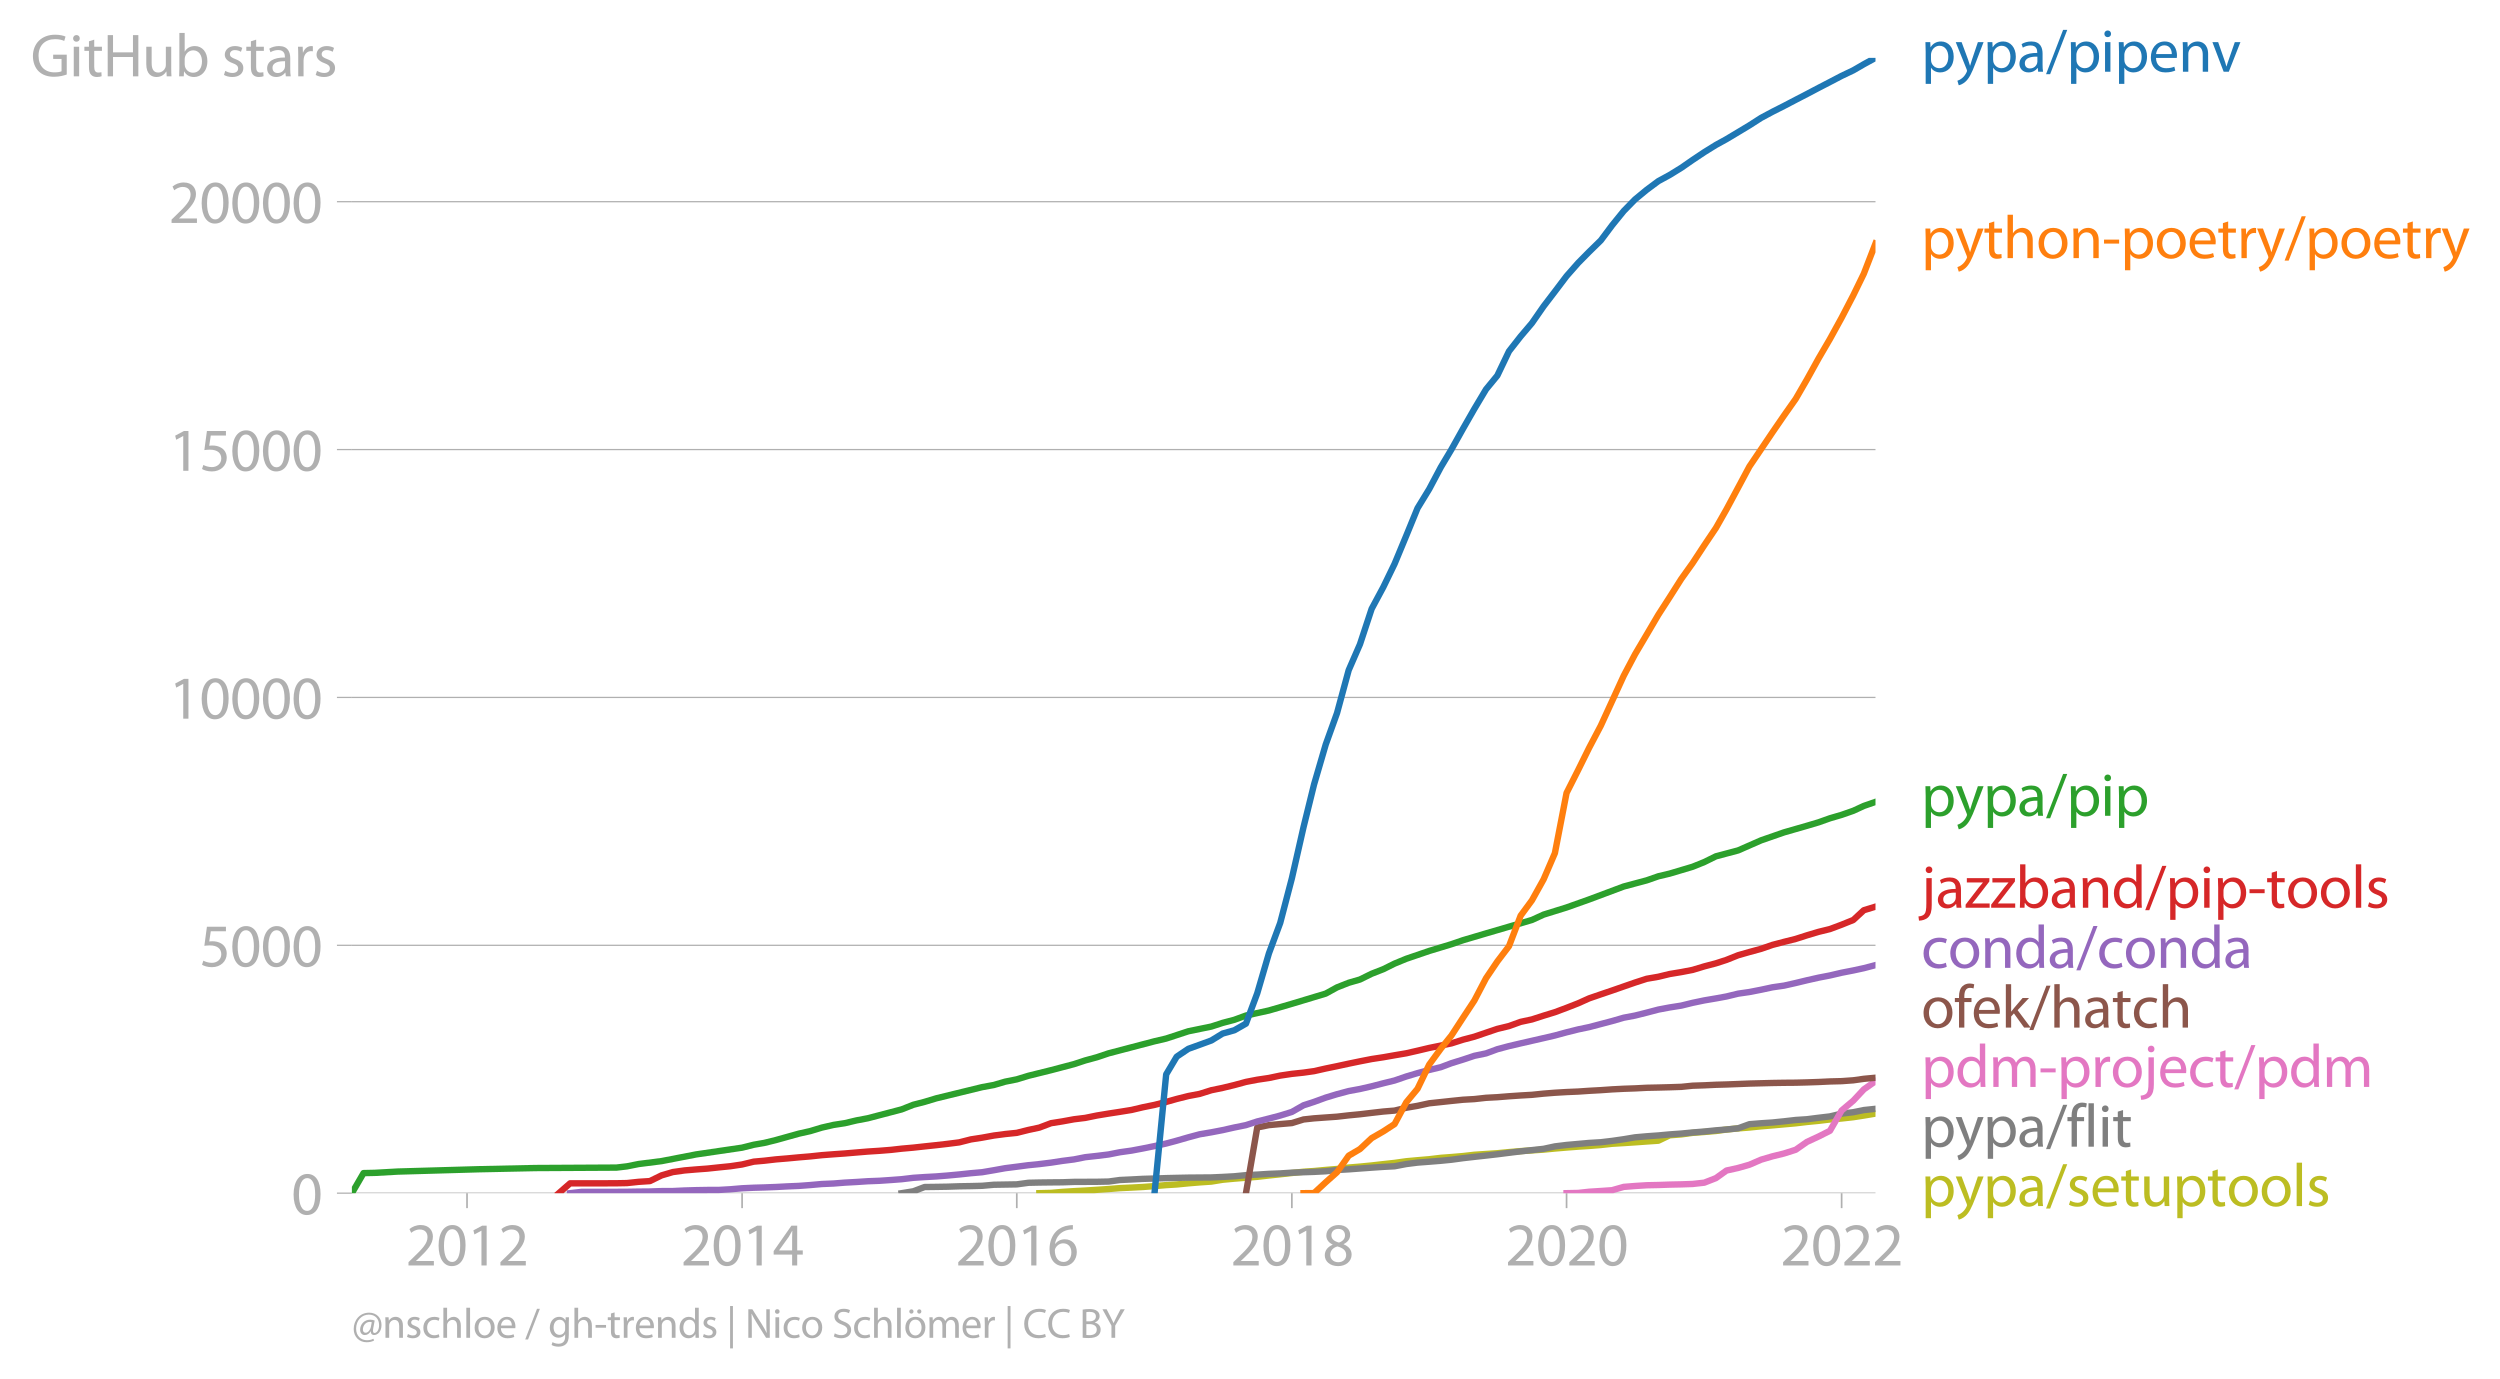 <svg xmlns:xlink="http://www.w3.org/1999/xlink" width="781.297" height="430.927" viewBox="0 0 585.973 323.195" xmlns="http://www.w3.org/2000/svg"><defs><style>*{stroke-linejoin:round;stroke-linecap:butt}</style></defs><g id="figure_1"><path d="M0 323.195h585.973V0H0v323.195z" style="fill:none" id="patch_1"/><g id="axes_1"><path d="M82.476 279.668h357.12V13.556H82.476v266.112z" style="fill:none" id="patch_2"/><g id="matplotlib.axis_1"><g id="xtick_1"><g id="line2d_1"><defs><path id="m295177130f" d="M0 0v3.5" style="stroke:#b0b0b0;stroke-width:.4"/></defs><use xlink:href="#m295177130f" x="109.465" y="279.668" style="fill:#b0b0b0;stroke:#b0b0b0;stroke-width:.4"/></g><g style="fill:#b0b0b0" transform="matrix(.14 0 0 -.14 95.102 296.608)" id="text_1"><defs><path id="MyriadPro-Regular-32" d="M2944 0v467H1075v13l333 307c877 845 1434 1466 1434 2234 0 595-378 1209-1274 1209-480 0-890-179-1178-422l180-397c192 160 505 352 883 352 621 0 825-390 825-813-6-627-486-1164-1548-2176L288 346V0h2656z" transform="scale(.016)"/><path id="MyriadPro-Regular-30" d="M1677 4230c-845 0-1447-768-1447-2163C243 691 794-70 1606-70c922 0 1447 780 1447 2195 0 1325-499 2105-1376 2105zm-32-435c582 0 845-672 845-1696 0-1062-276-1734-852-1734-512 0-844 614-844 1696 0 1133 358 1734 851 1734z" transform="scale(.016)"/><path id="MyriadPro-Regular-31" d="M1510 0h544v4160h-480l-908-486 108-429 724 390h12V0z" transform="scale(.016)"/></defs><use xlink:href="#MyriadPro-Regular-32"/><use xlink:href="#MyriadPro-Regular-30" x="51.3"/><use xlink:href="#MyriadPro-Regular-31" x="102.6"/><use xlink:href="#MyriadPro-Regular-32" x="153.9"/></g></g><g id="xtick_2"><use xlink:href="#m295177130f" x="173.939" y="279.668" style="fill:#b0b0b0;stroke:#b0b0b0;stroke-width:.4" id="line2d_2"/><g style="fill:#b0b0b0" transform="matrix(.14 0 0 -.14 159.576 296.608)" id="text_2"><defs><path id="MyriadPro-Regular-34" d="M2560 0v1133h582v441h-582v2586h-608L96 1504v-371h1933V0h531zM666 1574v13l1017 1415c115 192 218 371 346 614h19c-13-218-19-435-19-653V1574H666z" transform="scale(.016)"/></defs><use xlink:href="#MyriadPro-Regular-32"/><use xlink:href="#MyriadPro-Regular-30" x="51.3"/><use xlink:href="#MyriadPro-Regular-31" x="102.6"/><use xlink:href="#MyriadPro-Regular-34" x="153.9"/></g></g><g id="xtick_3"><use xlink:href="#m295177130f" x="238.325" y="279.668" style="fill:#b0b0b0;stroke:#b0b0b0;stroke-width:.4" id="line2d_3"/><g style="fill:#b0b0b0" transform="matrix(.14 0 0 -.14 223.962 296.608)" id="text_3"><defs><path id="MyriadPro-Regular-36" d="M2662 4224c-102 0-243-6-409-32-525-64-986-275-1331-614-410-410-704-1056-704-1876C218 621 800-70 1690-70c864 0 1382 704 1382 1465 0 813-518 1344-1254 1344-461 0-807-217-1005-480h-19c96 685 563 1331 1446 1479 160 25 307 32 422 25v461zM1690 365c-589 0-903 505-916 1190 0 103 26 186 64 250 154 301 468 512 807 512 518 0 857-359 857-954s-326-998-806-998h-6z" transform="scale(.016)"/></defs><use xlink:href="#MyriadPro-Regular-32"/><use xlink:href="#MyriadPro-Regular-30" x="51.3"/><use xlink:href="#MyriadPro-Regular-31" x="102.6"/><use xlink:href="#MyriadPro-Regular-36" x="153.9"/></g></g><g id="xtick_4"><use xlink:href="#m295177130f" x="302.799" y="279.668" style="fill:#b0b0b0;stroke:#b0b0b0;stroke-width:.4" id="line2d_4"/><g style="fill:#b0b0b0" transform="matrix(.14 0 0 -.14 288.436 296.608)" id="text_4"><defs><path id="MyriadPro-Regular-38" d="M1062 2170c-512-218-825-589-825-1114C237 448 762-70 1632-70c794 0 1414 486 1414 1209 0 506-320 871-838 1075v20c512 243 685 620 685 972 0 519-403 1024-1210 1024-729 0-1286-448-1286-1107 0-358 198-717 659-934l6-19zm583-1831c-531 0-851 371-832 794 0 397 262 717 749 857 563-160 915-403 915-908 0-423-327-743-832-743zm6 3488c506 0 704-345 704-678 0-378-275-634-633-755-480 128-794 352-794 768 0 358 256 665 723 665z" transform="scale(.016)"/></defs><use xlink:href="#MyriadPro-Regular-32"/><use xlink:href="#MyriadPro-Regular-30" x="51.3"/><use xlink:href="#MyriadPro-Regular-31" x="102.6"/><use xlink:href="#MyriadPro-Regular-38" x="153.9"/></g></g><g id="xtick_5"><use xlink:href="#m295177130f" x="367.184" y="279.668" style="fill:#b0b0b0;stroke:#b0b0b0;stroke-width:.4" id="line2d_5"/><g style="fill:#b0b0b0" transform="matrix(.14 0 0 -.14 352.821 296.608)" id="text_5"><use xlink:href="#MyriadPro-Regular-32"/><use xlink:href="#MyriadPro-Regular-30" x="51.3"/><use xlink:href="#MyriadPro-Regular-32" x="102.6"/><use xlink:href="#MyriadPro-Regular-30" x="153.9"/></g></g><g id="xtick_6"><use xlink:href="#m295177130f" x="431.658" y="279.668" style="fill:#b0b0b0;stroke:#b0b0b0;stroke-width:.4" id="line2d_6"/><g style="fill:#b0b0b0" transform="matrix(.14 0 0 -.14 417.295 296.608)" id="text_6"><use xlink:href="#MyriadPro-Regular-32"/><use xlink:href="#MyriadPro-Regular-30" x="51.3"/><use xlink:href="#MyriadPro-Regular-32" x="102.6"/><use xlink:href="#MyriadPro-Regular-32" x="153.9"/></g></g></g><g id="matplotlib.axis_2"><g id="ytick_1"><path d="M82.476 279.668h357.12" clip-path="url(#p215c616dab)" style="fill:none;stroke:#b0b0b0;stroke-width:.3;stroke-linecap:square" id="line2d_7"/><g id="line2d_8"><defs><path id="mf7564a2da2" d="M0 0h-3.5" style="stroke:#b0b0b0;stroke-width:.3"/></defs><use xlink:href="#mf7564a2da2" x="82.476" y="279.668" style="fill:#b0b0b0;stroke:#b0b0b0;stroke-width:.3"/></g><use xlink:href="#MyriadPro-Regular-30" style="fill:#b0b0b0" transform="matrix(.14 0 0 -.14 68.295 284.638)" id="text_7"/></g><g id="ytick_2"><path d="M82.476 221.57h357.12" clip-path="url(#p215c616dab)" style="fill:none;stroke:#b0b0b0;stroke-width:.3;stroke-linecap:square" id="line2d_9"/><use xlink:href="#mf7564a2da2" x="82.476" y="221.57" style="fill:#b0b0b0;stroke:#b0b0b0;stroke-width:.3" id="line2d_10"/><g style="fill:#b0b0b0" transform="matrix(.14 0 0 -.14 46.75 226.54)" id="text_8"><defs><path id="MyriadPro-Regular-35" d="M2771 4160H781L512 2163c154 19 339 45 576 45 832 0 1190-384 1197-922 0-556-455-902-986-902-377 0-717 128-889 230L269 186C467 58 851-70 1306-70c902 0 1548 608 1548 1420 0 525-268 884-595 1069-256 154-576 224-896 224-153 0-243-13-339-25l160 1068h1587v474z" transform="scale(.016)"/></defs><use xlink:href="#MyriadPro-Regular-35"/><use xlink:href="#MyriadPro-Regular-30" x="51.3"/><use xlink:href="#MyriadPro-Regular-30" x="102.6"/><use xlink:href="#MyriadPro-Regular-30" x="153.9"/></g></g><g id="ytick_3"><path d="M82.476 163.472h357.12" clip-path="url(#p215c616dab)" style="fill:none;stroke:#b0b0b0;stroke-width:.3;stroke-linecap:square" id="line2d_11"/><use xlink:href="#mf7564a2da2" x="82.476" y="163.472" style="fill:#b0b0b0;stroke:#b0b0b0;stroke-width:.3" id="line2d_12"/><g style="fill:#b0b0b0" transform="matrix(.14 0 0 -.14 39.568 168.442)" id="text_9"><use xlink:href="#MyriadPro-Regular-31"/><use xlink:href="#MyriadPro-Regular-30" x="51.3"/><use xlink:href="#MyriadPro-Regular-30" x="102.6"/><use xlink:href="#MyriadPro-Regular-30" x="153.9"/><use xlink:href="#MyriadPro-Regular-30" x="205.2"/></g></g><g id="ytick_4"><path d="M82.476 105.374h357.12" clip-path="url(#p215c616dab)" style="fill:none;stroke:#b0b0b0;stroke-width:.3;stroke-linecap:square" id="line2d_13"/><use xlink:href="#mf7564a2da2" x="82.476" y="105.374" style="fill:#b0b0b0;stroke:#b0b0b0;stroke-width:.3" id="line2d_14"/><g style="fill:#b0b0b0" transform="matrix(.14 0 0 -.14 39.568 110.344)" id="text_10"><use xlink:href="#MyriadPro-Regular-31"/><use xlink:href="#MyriadPro-Regular-35" x="51.3"/><use xlink:href="#MyriadPro-Regular-30" x="102.6"/><use xlink:href="#MyriadPro-Regular-30" x="153.9"/><use xlink:href="#MyriadPro-Regular-30" x="205.2"/></g></g><g id="ytick_5"><path d="M82.476 47.276h357.12" clip-path="url(#p215c616dab)" style="fill:none;stroke:#b0b0b0;stroke-width:.3;stroke-linecap:square" id="line2d_15"/><use xlink:href="#mf7564a2da2" x="82.476" y="47.276" style="fill:#b0b0b0;stroke:#b0b0b0;stroke-width:.3" id="line2d_16"/><g style="fill:#b0b0b0" transform="matrix(.14 0 0 -.14 39.568 52.246)" id="text_11"><use xlink:href="#MyriadPro-Regular-32"/><use xlink:href="#MyriadPro-Regular-30" x="51.3"/><use xlink:href="#MyriadPro-Regular-30" x="102.6"/><use xlink:href="#MyriadPro-Regular-30" x="153.9"/><use xlink:href="#MyriadPro-Regular-30" x="205.2"/></g></g><g style="fill:#b0b0b0" transform="matrix(.14 0 0 -.14 7.2 17.893)" id="text_12"><defs><path id="MyriadPro-Regular-47" d="M3770 2266H2349v-448h877V531c-128-64-378-115-743-115-1005 0-1664 646-1664 1741 0 1081 685 1734 1735 1734 435 0 723-83 953-185l135 454c-186 90-576 198-1076 198-1446 0-2329-940-2336-2227 0-672 231-1248 602-1606 422-403 960-570 1613-570 582 0 1075 147 1325 237v2074z" transform="scale(.016)"/><path id="MyriadPro-Regular-69" d="M1030 0v3098H467V0h563zM749 4320c-205 0-352-154-352-352 0-192 141-346 339-346 224 0 365 154 358 346 0 198-134 352-345 352z" transform="scale(.016)"/><path id="MyriadPro-Regular-74" d="M595 3667v-569H115v-429h480V979c0-365 58-640 218-806C947 19 1158-70 1421-70c217 0 390 38 499 83l-26 422c-83-25-172-38-326-38-314 0-422 217-422 601v1671h806v429h-806v742l-551-173z" transform="scale(.016)"/><path id="MyriadPro-Regular-48" d="M486 4314V0h557v2022h2087V0h563v4314h-563V2509H1043v1805H486z" transform="scale(.016)"/><path id="MyriadPro-Regular-75" d="M3059 3098h-563V1197c0-103-19-205-51-288-103-250-365-512-743-512-512 0-691 397-691 985v1716H448V1286C448 198 1030-70 1517-70c550 0 877 326 1024 576h13l32-506h499c-19 243-26 525-26 845v2253z" transform="scale(.016)"/><path id="MyriadPro-Regular-62" d="M467 800c0-275-13-589-25-800h486l26 512h19c230-410 589-582 1037-582 691 0 1388 550 1388 1657 7 941-537 1581-1305 1581-499 0-858-224-1056-570h-13v1946H467V800zm557 998c0 90 19 167 32 231 115 429 474 691 858 691 601 0 921-531 921-1152 0-710-352-1190-941-1190-409 0-736 268-844 659-13 64-26 134-26 205v556z" transform="scale(.016)"/><path id="MyriadPro-Regular-73" d="M250 147C467 19 781-70 1120-70c736 0 1158 390 1158 934 0 461-275 730-812 934-404 154-589 269-589 525 0 231 185 423 518 423 288 0 512-103 634-180l141 410c-173 102-448 192-762 192-666 0-1069-410-1069-909 0-371 263-678 819-877 416-153 576-300 576-569 0-256-192-461-601-461-282 0-576 115-743 224L250 147z" transform="scale(.016)"/><path id="MyriadPro-Regular-61" d="M2643 1901c0 621-230 1267-1177 1267-391 0-762-109-1018-275l128-371c218 140 518 230 806 230 634 0 704-461 704-717v-64C890 1978 224 1568 224 819c0-448 320-889 947-889 442 0 775 217 947 460h20l44-390h512c-38 211-51 474-51 742v1159zm-544-858c0-57-13-121-32-179-89-262-345-518-749-518-288 0-531 172-531 537 0 602 698 711 1312 698v-538z" transform="scale(.016)"/><path id="MyriadPro-Regular-72" d="M467 0h557v1651c0 96 13 186 26 263 76 422 358 723 755 723 77 0 134-7 192-19v531c-51 13-96 19-160 19-378 0-717-262-858-678h-25l-20 608H442c19-288 25-602 25-967V0z" transform="scale(.016)"/></defs><use xlink:href="#MyriadPro-Regular-47"/><use xlink:href="#MyriadPro-Regular-69" x="64.6"/><use xlink:href="#MyriadPro-Regular-74" x="88"/><use xlink:href="#MyriadPro-Regular-48" x="121.1"/><use xlink:href="#MyriadPro-Regular-75" x="186.3"/><use xlink:href="#MyriadPro-Regular-62" x="241.4"/><use xlink:href="#MyriadPro-Regular-20" x="298.3"/><use xlink:href="#MyriadPro-Regular-73" x="319.5"/><use xlink:href="#MyriadPro-Regular-74" x="359.1"/><use xlink:href="#MyriadPro-Regular-61" x="392.2"/><use xlink:href="#MyriadPro-Regular-72" x="440.4"/><use xlink:href="#MyriadPro-Regular-73" x="473.1"/></g></g><path d="m243.617 279.668 2.734-.07 2.646-.232 2.734-.175 2.646-.14 2.734-.173 2.735-.186 2.646-.21 2.734-.127 2.646-.14 2.734-.209 2.734-.232 2.47-.151 2.734-.268 2.646-.22 2.734-.186 2.646-.43 2.734-.256 2.734-.22 2.646-.21 2.735-.313 2.646-.28 2.734-.301 2.734-.303 2.47-.162 2.734-.256 2.646-.22 2.734-.338 2.646-.22 2.734-.268 2.734-.313 2.646-.29 2.734-.384 2.646-.244 2.735-.233 2.734-.325 2.47-.186 2.734-.232 2.646-.302 2.734-.186 2.646-.175 2.734-.267 2.734-.232 2.646-.163 2.734-.186 2.646-.255 2.734-.233 2.735-.209 2.557-.163 2.735-.22 2.646-.291 2.734-.163 2.646-.174 2.734-.197 2.734-.186 2.646-1.267 2.734-.21 2.646-.36 2.734-.208 2.735-.233 2.47-.337 2.733-.267 2.646-.21 2.735-.278 2.646-.22 2.734-.245 2.734-.244 2.646-.314 2.734-.267 2.646-.314 2.734-.232 2.734-.302 2.47-.384 2.734-.464" clip-path="url(#p215c616dab)" style="fill:none;stroke:#bcbd22;stroke-width:1.5;stroke-linecap:square" id="line2d_17"/><path d="m211.336 279.668 2.734-.442 2.646-.999 2.734-.035 2.646-.046 2.734-.093 2.735-.047 2.646-.07 2.734-.244 2.646-.046 2.734-.047 2.734-.371 2.558-.058 2.734-.035 2.646-.024 2.734-.092 2.646-.012 2.734-.012 2.735-.058 2.646-.36 2.734-.128 2.646-.14 2.734-.08 2.734-.094 2.47-.058 2.734-.058 2.646-.023 2.734-.023 2.646-.116 2.734-.152 2.734-.267 2.646-.128 2.735-.174 2.646-.104 2.734-.175 2.734-.104 2.47-.082 2.734-.14 2.646-.301 2.734-.151 2.646-.198 2.734-.197 2.734-.186 2.646-.14 2.734-.523 2.646-.337 2.735-.209 2.734-.22 2.47-.244 2.734-.372 2.646-.302 2.734-.302 2.646-.303 2.734-.348 2.734-.337 2.646-.29 2.734-.303 2.646-.57 2.734-.336 2.735-.244 2.557-.232 2.735-.163 2.646-.314 2.734-.395 2.646-.442 2.734-.244 2.734-.197 2.646-.244 2.734-.198 2.646-.255 2.734-.221 2.735-.279 2.47-.197 2.733-.28 2.646-.964 2.735-.22 2.646-.175 2.734-.279 2.734-.313 2.646-.175 2.734-.348 2.646-.314 2.734-.65 2.734-.338 2.47-.5 2.734-.29" clip-path="url(#p215c616dab)" style="fill:none;stroke:#7f7f7f;stroke-width:1.5;stroke-linecap:square" id="line2d_18"/><path d="m367.184 279.668 2.735-.058 2.557-.28 2.735-.173 2.646-.186 2.734-.779 2.646-.21 2.734-.173 2.734-.058 2.646-.093 2.734-.059 2.646-.092 2.734-.303 2.735-1.069 2.47-1.777 2.733-.605 2.646-.755 2.735-1.185 2.646-.779 2.734-.674 2.734-.871 2.646-1.848 2.734-1.266 2.646-1.336 2.734-4.753 2.734-2.3 2.47-2.65 2.734-1.917" clip-path="url(#p215c616dab)" style="fill:none;stroke:#e377c2;stroke-width:1.5;stroke-linecap:square" id="line2d_19"/><g style="fill:#1f77b4" transform="matrix(.14 0 0 -.14 450.31 16.818)" id="text_13"><defs><path id="MyriadPro-Regular-70" d="M467-1267h557V416h13c185-307 544-486 953-486 730 0 1408 550 1408 1664 0 940-563 1574-1312 1574-505 0-870-224-1100-602h-13l-26 532H442c12-295 25-615 25-1012v-3353zm557 3059c0 77 19 160 38 230 109 423 468 698 852 698 595 0 921-531 921-1152 0-710-345-1197-941-1197-403 0-742 269-844 659-13 71-26 148-26 231v531z" transform="scale(.016)"/><path id="MyriadPro-Regular-79" d="M58 3098 1203 243c26-70 39-115 39-147s-20-77-45-134c-128-288-320-506-474-628-166-140-352-230-493-275l141-473c141 25 416 121 691 364 384 333 660 877 1063 1940l845 2208h-596l-614-1818c-77-224-141-461-198-646h-13c-51 185-128 428-199 633L672 3098H58z" transform="scale(.016)"/><path id="MyriadPro-Regular-2f" d="m422-256 1792 4640h-435L-6-256h428z" transform="scale(.016)"/><path id="MyriadPro-Regular-65" d="M2957 1446c6 58 19 148 19 263 0 569-269 1459-1280 1459-902 0-1453-736-1453-1670C243 563 813-70 1766-70c493 0 832 108 1031 198l-96 403c-211-89-455-160-858-160-563 0-1049 314-1062 1075h2176zM787 1850c45 390 295 915 864 915 634 0 787-557 781-915H787z" transform="scale(.016)"/><path id="MyriadPro-Regular-6e" d="M467 0h563v1862c0 96 13 192 39 263 96 313 384 576 755 576 531 0 717-416 717-915V0h563v1850c0 1062-666 1318-1094 1318-512 0-871-288-1024-582h-13l-32 512H442c19-256 25-519 25-839V0z" transform="scale(.016)"/><path id="MyriadPro-Regular-76" d="M83 3098 1261 0h537l1216 3098h-588l-602-1741c-102-282-192-538-262-794h-20c-64 256-147 512-249 794L685 3098H83z" transform="scale(.016)"/></defs><use xlink:href="#MyriadPro-Regular-70"/><use xlink:href="#MyriadPro-Regular-79" x="56.9"/><use xlink:href="#MyriadPro-Regular-70" x="104"/><use xlink:href="#MyriadPro-Regular-61" x="160.9"/><use xlink:href="#MyriadPro-Regular-2f" x="209.1"/><use xlink:href="#MyriadPro-Regular-70" x="243.4"/><use xlink:href="#MyriadPro-Regular-69" x="300.3"/><use xlink:href="#MyriadPro-Regular-70" x="323.7"/><use xlink:href="#MyriadPro-Regular-65" x="380.6"/><use xlink:href="#MyriadPro-Regular-6e" x="430.7"/><use xlink:href="#MyriadPro-Regular-76" x="486.2"/></g><g style="fill:#ff7f0e" transform="matrix(.14 0 0 -.14 450.31 60.506)" id="text_14"><defs><path id="MyriadPro-Regular-68" d="M467 0h563v1869c0 109 7 192 39 269 102 307 390 563 755 563 531 0 717-423 717-922V0h563v1843c0 1069-666 1325-1082 1325-211 0-409-64-576-160-172-96-313-237-403-397h-13v1933H467V0z" transform="scale(.016)"/><path id="MyriadPro-Regular-6f" d="M1779 3168c-857 0-1536-608-1536-1645C243 544 890-70 1728-70c749 0 1542 499 1542 1644 0 948-601 1594-1491 1594zm-13-422c666 0 928-666 928-1191 0-697-403-1203-940-1203-551 0-941 512-941 1190 0 589 288 1204 953 1204z" transform="scale(.016)"/><path id="MyriadPro-Regular-2d" d="M192 1939v-416h1581v416H192z" transform="scale(.016)"/></defs><use xlink:href="#MyriadPro-Regular-70"/><use xlink:href="#MyriadPro-Regular-79" x="56.9"/><use xlink:href="#MyriadPro-Regular-74" x="104"/><use xlink:href="#MyriadPro-Regular-68" x="137.1"/><use xlink:href="#MyriadPro-Regular-6f" x="192.6"/><use xlink:href="#MyriadPro-Regular-6e" x="247.5"/><use xlink:href="#MyriadPro-Regular-2d" x="303"/><use xlink:href="#MyriadPro-Regular-70" x="333.7"/><use xlink:href="#MyriadPro-Regular-6f" x="390.6"/><use xlink:href="#MyriadPro-Regular-65" x="445.5"/><use xlink:href="#MyriadPro-Regular-74" x="495.6"/><use xlink:href="#MyriadPro-Regular-72" x="528.7"/><use xlink:href="#MyriadPro-Regular-79" x="561.4"/><use xlink:href="#MyriadPro-Regular-2f" x="608.5"/><use xlink:href="#MyriadPro-Regular-70" x="642.8"/><use xlink:href="#MyriadPro-Regular-6f" x="699.7"/><use xlink:href="#MyriadPro-Regular-65" x="754.6"/><use xlink:href="#MyriadPro-Regular-74" x="804.7"/><use xlink:href="#MyriadPro-Regular-72" x="837.8"/><use xlink:href="#MyriadPro-Regular-79" x="870.5"/></g><g style="fill:#2ca02c" transform="matrix(.14 0 0 -.14 450.31 191.217)" id="text_15"><use xlink:href="#MyriadPro-Regular-70"/><use xlink:href="#MyriadPro-Regular-79" x="56.9"/><use xlink:href="#MyriadPro-Regular-70" x="104"/><use xlink:href="#MyriadPro-Regular-61" x="160.9"/><use xlink:href="#MyriadPro-Regular-2f" x="209.1"/><use xlink:href="#MyriadPro-Regular-70" x="243.4"/><use xlink:href="#MyriadPro-Regular-69" x="300.3"/><use xlink:href="#MyriadPro-Regular-70" x="323.7"/></g><g style="fill:#d62728" transform="matrix(.14 0 0 -.14 450.31 212.766)" id="text_16"><defs><path id="MyriadPro-Regular-6a" d="M-230-1350c300 0 710 102 960 352 275 281 371 672 371 1273v2823H538V493c0-743-58-992-212-1165C192-819-32-890-288-909l58-441zM826 4320c-212 0-359-154-359-352 0-186 135-346 346-346 224 0 358 160 352 346 0 198-135 352-339 352z" transform="scale(.016)"/><path id="MyriadPro-Regular-7a" d="M115 0h2515v448H819v13c141 160 269 313 397 486l1382 1799 7 352H243v-455h1677v-13c-141-166-269-313-403-480L115 326V0z" transform="scale(.016)"/><path id="MyriadPro-Regular-64" d="M2579 4544V2694h-13c-140 250-460 474-934 474-755 0-1395-634-1389-1664C243 563 819-70 1568-70c506 0 883 262 1056 608h13l25-538h506c-19 211-26 525-26 800v3744h-563zm0-3245c0-89-6-166-25-243-103-422-448-672-826-672-608 0-915 518-915 1146 0 684 345 1196 928 1196 422 0 729-294 813-652 19-71 25-167 25-237v-538z" transform="scale(.016)"/><path id="MyriadPro-Regular-6c" d="M467 0h563v4544H467V0z" transform="scale(.016)"/></defs><use xlink:href="#MyriadPro-Regular-6a"/><use xlink:href="#MyriadPro-Regular-61" x="24.3"/><use xlink:href="#MyriadPro-Regular-7a" x="72.5"/><use xlink:href="#MyriadPro-Regular-7a" x="115.3"/><use xlink:href="#MyriadPro-Regular-62" x="158.1"/><use xlink:href="#MyriadPro-Regular-61" x="215"/><use xlink:href="#MyriadPro-Regular-6e" x="263.2"/><use xlink:href="#MyriadPro-Regular-64" x="318.7"/><use xlink:href="#MyriadPro-Regular-2f" x="375.1"/><use xlink:href="#MyriadPro-Regular-70" x="409.4"/><use xlink:href="#MyriadPro-Regular-69" x="466.3"/><use xlink:href="#MyriadPro-Regular-70" x="489.7"/><use xlink:href="#MyriadPro-Regular-2d" x="546.6"/><use xlink:href="#MyriadPro-Regular-74" x="577.3"/><use xlink:href="#MyriadPro-Regular-6f" x="610.4"/><use xlink:href="#MyriadPro-Regular-6f" x="665.3"/><use xlink:href="#MyriadPro-Regular-6c" x="720.2"/><use xlink:href="#MyriadPro-Regular-73" x="743.8"/></g><g style="fill:#9467bd" transform="matrix(.14 0 0 -.14 450.31 226.857)" id="text_17"><defs><path id="MyriadPro-Regular-63" d="M2579 538c-160-71-371-154-691-154-614 0-1075 442-1075 1158 0 647 384 1172 1094 1172 307 0 519-71 653-148l128 436c-154 76-448 160-781 160-1011 0-1664-692-1664-1645C243 570 851-70 1786-70c416 0 742 108 889 185l-96 423z" transform="scale(.016)"/></defs><use xlink:href="#MyriadPro-Regular-63"/><use xlink:href="#MyriadPro-Regular-6f" x="44.8"/><use xlink:href="#MyriadPro-Regular-6e" x="99.7"/><use xlink:href="#MyriadPro-Regular-64" x="155.2"/><use xlink:href="#MyriadPro-Regular-61" x="211.6"/><use xlink:href="#MyriadPro-Regular-2f" x="259.8"/><use xlink:href="#MyriadPro-Regular-63" x="294.1"/><use xlink:href="#MyriadPro-Regular-6f" x="338.9"/><use xlink:href="#MyriadPro-Regular-6e" x="393.8"/><use xlink:href="#MyriadPro-Regular-64" x="449.3"/><use xlink:href="#MyriadPro-Regular-61" x="505.7"/></g><g style="fill:#8c564b" transform="matrix(.14 0 0 -.14 450.31 240.857)" id="text_18"><defs><path id="MyriadPro-Regular-66" d="M1082 0v2669h748v429h-748v166c0 474 121 896 601 896 160 0 275-32 359-70l76 435c-108 45-281 89-480 89-262 0-544-83-755-288-262-249-358-646-358-1081v-147H90v-429h435V0h557z" transform="scale(.016)"/><path id="MyriadPro-Regular-6b" d="M1024 4544H467V0h557v1165l288 320L2381 0h685L1702 1824l1197 1274h-678l-909-1069c-90-109-198-243-275-352h-13v2867z" transform="scale(.016)"/></defs><use xlink:href="#MyriadPro-Regular-6f"/><use xlink:href="#MyriadPro-Regular-66" x="54.9"/><use xlink:href="#MyriadPro-Regular-65" x="84.1"/><use xlink:href="#MyriadPro-Regular-6b" x="134.2"/><use xlink:href="#MyriadPro-Regular-2f" x="181.1"/><use xlink:href="#MyriadPro-Regular-68" x="215.4"/><use xlink:href="#MyriadPro-Regular-61" x="270.9"/><use xlink:href="#MyriadPro-Regular-74" x="319.1"/><use xlink:href="#MyriadPro-Regular-63" x="352.2"/><use xlink:href="#MyriadPro-Regular-68" x="397"/></g><g style="fill:#e377c2" transform="matrix(.14 0 0 -.14 450.31 254.766)" id="text_19"><defs><path id="MyriadPro-Regular-6d" d="M467 0h551v1869c0 96 12 192 44 275 90 282 346 563 698 563 429 0 646-358 646-851V0h551v1914c0 102 19 204 45 281 96 275 345 512 665 512 455 0 672-358 672-953V0h551v1824c0 1075-608 1344-1018 1344-294 0-499-77-685-218-128-96-249-230-345-403h-13c-135 365-455 621-877 621-512 0-800-275-973-570h-19l-26 500H442c19-256 25-519 25-839V0z" transform="scale(.016)"/></defs><use xlink:href="#MyriadPro-Regular-70"/><use xlink:href="#MyriadPro-Regular-64" x="56.9"/><use xlink:href="#MyriadPro-Regular-6d" x="113.3"/><use xlink:href="#MyriadPro-Regular-2d" x="196.7"/><use xlink:href="#MyriadPro-Regular-70" x="227.4"/><use xlink:href="#MyriadPro-Regular-72" x="284.3"/><use xlink:href="#MyriadPro-Regular-6f" x="317"/><use xlink:href="#MyriadPro-Regular-6a" x="371.9"/><use xlink:href="#MyriadPro-Regular-65" x="396.2"/><use xlink:href="#MyriadPro-Regular-63" x="446.3"/><use xlink:href="#MyriadPro-Regular-74" x="491.1"/><use xlink:href="#MyriadPro-Regular-2f" x="524.2"/><use xlink:href="#MyriadPro-Regular-70" x="558.5"/><use xlink:href="#MyriadPro-Regular-64" x="615.4"/><use xlink:href="#MyriadPro-Regular-6d" x="671.8"/></g><g style="fill:#7f7f7f" transform="matrix(.14 0 0 -.14 450.31 268.773)" id="text_20"><use xlink:href="#MyriadPro-Regular-70"/><use xlink:href="#MyriadPro-Regular-79" x="56.9"/><use xlink:href="#MyriadPro-Regular-70" x="104"/><use xlink:href="#MyriadPro-Regular-61" x="160.9"/><use xlink:href="#MyriadPro-Regular-2f" x="209.1"/><use xlink:href="#MyriadPro-Regular-66" x="243.4"/><use xlink:href="#MyriadPro-Regular-6c" x="272.6"/><use xlink:href="#MyriadPro-Regular-69" x="296.2"/><use xlink:href="#MyriadPro-Regular-74" x="319.6"/></g><g style="fill:#bcbd22" transform="matrix(.14 0 0 -.14 450.31 282.696)" id="text_21"><use xlink:href="#MyriadPro-Regular-70"/><use xlink:href="#MyriadPro-Regular-79" x="56.9"/><use xlink:href="#MyriadPro-Regular-70" x="104"/><use xlink:href="#MyriadPro-Regular-61" x="160.9"/><use xlink:href="#MyriadPro-Regular-2f" x="209.1"/><use xlink:href="#MyriadPro-Regular-73" x="243.4"/><use xlink:href="#MyriadPro-Regular-65" x="283"/><use xlink:href="#MyriadPro-Regular-74" x="333.1"/><use xlink:href="#MyriadPro-Regular-75" x="366.2"/><use xlink:href="#MyriadPro-Regular-70" x="421.3"/><use xlink:href="#MyriadPro-Regular-74" x="478.2"/><use xlink:href="#MyriadPro-Regular-6f" x="511.3"/><use xlink:href="#MyriadPro-Regular-6f" x="566.2"/><use xlink:href="#MyriadPro-Regular-6c" x="621.1"/><use xlink:href="#MyriadPro-Regular-73" x="644.7"/></g><g style="fill:#b0b0b0" transform="matrix(.097 0 0 -.097 82.476 313.566)" id="text_22"><defs><path id="MyriadPro-Regular-40" d="M2867 1632c-70-397-409-870-781-870-281 0-422 204-422 486 0 621 454 1152 1018 1152 147 0 256-26 320-45l-135-723zm384-1773c-262-147-601-224-966-224-947 0-1645 666-1645 1735 0 1299 877 2131 1920 2131 992 0 1549-672 1549-1600 0-743-365-1178-691-1171-212 6-288 230-192 716l217 1159c-166 77-409 134-685 134-889 0-1516-723-1516-1517 0-505 320-806 691-806 384 0 678 186 902 563h26c-19-390 217-563 473-563 602 0 1140 563 1140 1523 0 1069-749 1856-1863 1856-1421 0-2336-1145-2336-2464C275 96 1165-672 2214-672c429 0 788 70 1140 256l-103 275z" transform="scale(.016)"/><path id="MyriadPro-Regular-67" d="M3110 2246c0 378 13 628 26 852h-493l-25-468h-13c-135 256-429 538-967 538-710 0-1395-595-1395-1645C243 666 794 13 1562 13c480 0 812 230 985 518h13V186c0-781-422-1082-998-1082-384 0-704 115-909 243l-141-429c250-166 659-256 1030-256 391 0 826 90 1127 372 301 268 441 704 441 1414v1798zm-556-928c0-96-13-204-45-300-122-359-435-576-781-576-608 0-915 505-915 1113 0 717 384 1171 921 1171 410 0 685-268 788-595 25-77 32-160 32-256v-557z" transform="scale(.016)"/><path id="MyriadPro-Regular-7c" d="M550 4800v-6400h429v6400H550z" transform="scale(.016)"/><path id="MyriadPro-Regular-4e" d="M1011 0v1843c0 717-13 1235-45 1779l20 7c217-467 505-960 806-1440L3162 0h563v4314h-525V2509c0-672 13-1197 64-1773l-13-6c-205 441-454 896-774 1401L1094 4314H486V0h525z" transform="scale(.016)"/><path id="MyriadPro-Regular-53" d="M269 211C499 58 954-70 1370-70c1017 0 1510 582 1510 1248 0 633-371 985-1101 1267-595 230-857 429-857 832 0 294 224 646 812 646 391 0 679-128 820-205l153 455c-192 109-512 211-953 211-839 0-1396-499-1396-1171 0-608 436-973 1140-1223 582-224 812-454 812-857 0-435-332-736-902-736-384 0-749 128-998 281L269 211z" transform="scale(.016)"/><path id="MyriadPro-Regular-f6" d="M1165 3648c185 0 313 154 313 326 0 186-134 327-313 327s-327-147-327-327c0-172 135-326 320-326h7zm1184 0c185 0 313 154 313 326 0 186-134 327-313 327s-320-147-320-327c0-172 128-326 313-326h7zm-570-480c-857 0-1536-608-1536-1645C243 544 890-70 1728-70c749 0 1542 499 1542 1644 0 948-601 1594-1491 1594zm-13-422c666 0 928-666 928-1191 0-697-403-1203-940-1203-551 0-941 512-941 1190 0 589 288 1204 953 1204z" transform="scale(.016)"/><path id="MyriadPro-Regular-43" d="M3386 582c-224-108-570-179-909-179-1050 0-1658 679-1658 1735 0 1132 672 1779 1683 1779 359 0 660-77 871-179l134 454c-147 77-486 192-1024 192-1337 0-2253-915-2253-2266C230 704 1146-70 2362-70c524 0 934 108 1139 211l-115 441z" transform="scale(.016)"/><path id="MyriadPro-Regular-42" d="M486 13c186-26 480-51 864-51 704 0 1191 128 1492 403 217 211 364 493 364 864 0 640-480 979-889 1081v13c454 167 729 531 729 947 0 340-134 596-358 762-269 218-627 314-1184 314-390 0-774-39-1018-90V13zm557 3865c90 20 237 39 493 39 563 0 947-199 947-704 0-416-345-723-934-723h-506v1388zm0-1811h461c608 0 1114-243 1114-832 0-627-532-838-1108-838-198 0-358 6-467 25v1645z" transform="scale(.016)"/><path id="MyriadPro-Regular-59" d="M2010 0v1837l1446 2477h-634l-620-1191c-167-326-314-608-436-889h-12c-135 300-263 563-429 889L717 4314H83l1363-2484V0h564z" transform="scale(.016)"/></defs><use xlink:href="#MyriadPro-Regular-40"/><use xlink:href="#MyriadPro-Regular-6e" x="73.7"/><use xlink:href="#MyriadPro-Regular-73" x="129.2"/><use xlink:href="#MyriadPro-Regular-63" x="168.8"/><use xlink:href="#MyriadPro-Regular-68" x="213.6"/><use xlink:href="#MyriadPro-Regular-6c" x="269.1"/><use xlink:href="#MyriadPro-Regular-6f" x="292.7"/><use xlink:href="#MyriadPro-Regular-65" x="347.6"/><use xlink:href="#MyriadPro-Regular-20" x="397.7"/><use xlink:href="#MyriadPro-Regular-2f" x="418.9"/><use xlink:href="#MyriadPro-Regular-20" x="453.2"/><use xlink:href="#MyriadPro-Regular-67" x="474.4"/><use xlink:href="#MyriadPro-Regular-68" x="530.3"/><use xlink:href="#MyriadPro-Regular-2d" x="585.8"/><use xlink:href="#MyriadPro-Regular-74" x="616.5"/><use xlink:href="#MyriadPro-Regular-72" x="649.6"/><use xlink:href="#MyriadPro-Regular-65" x="682.3"/><use xlink:href="#MyriadPro-Regular-6e" x="732.4"/><use xlink:href="#MyriadPro-Regular-64" x="787.9"/><use xlink:href="#MyriadPro-Regular-73" x="844.3"/><use xlink:href="#MyriadPro-Regular-20" x="883.9"/><use xlink:href="#MyriadPro-Regular-7c" x="905.1"/><use xlink:href="#MyriadPro-Regular-20" x="929"/><use xlink:href="#MyriadPro-Regular-4e" x="950.2"/><use xlink:href="#MyriadPro-Regular-69" x="1016"/><use xlink:href="#MyriadPro-Regular-63" x="1039.4"/><use xlink:href="#MyriadPro-Regular-6f" x="1084.2"/><use xlink:href="#MyriadPro-Regular-20" x="1139.1"/><use xlink:href="#MyriadPro-Regular-53" x="1160.3"/><use xlink:href="#MyriadPro-Regular-63" x="1209.6"/><use xlink:href="#MyriadPro-Regular-68" x="1254.4"/><use xlink:href="#MyriadPro-Regular-6c" x="1309.9"/><use xlink:href="#MyriadPro-Regular-f6" x="1333.5"/><use xlink:href="#MyriadPro-Regular-6d" x="1388.4"/><use xlink:href="#MyriadPro-Regular-65" x="1471.8"/><use xlink:href="#MyriadPro-Regular-72" x="1521.9"/><use xlink:href="#MyriadPro-Regular-20" x="1554.6"/><use xlink:href="#MyriadPro-Regular-7c" x="1575.8"/><use xlink:href="#MyriadPro-Regular-20" x="1599.7"/><use xlink:href="#MyriadPro-Regular-43" x="1620.9"/><use xlink:href="#MyriadPro-Regular-43" x="1678.9"/><use xlink:href="#MyriadPro-Regular-20" x="1736.9"/><use xlink:href="#MyriadPro-Regular-42" x="1758.1"/><use xlink:href="#MyriadPro-Regular-59" x="1812.3"/></g><path d="m292.038 279.668 2.646-15.408 2.735-.546 2.646-.244 2.734-.232 2.734-.849 2.47-.267 2.734-.197 2.646-.186 2.734-.314 2.646-.256 2.734-.325 2.734-.314 2.646-.22 2.734-.663 2.646-.453 2.735-.593 2.734-.29 2.47-.267 2.734-.28 2.646-.15 2.734-.302 2.646-.14 2.734-.22 2.734-.186 2.646-.151 2.734-.28 2.646-.209 2.734-.162 2.735-.116 2.557-.175 2.735-.15 2.646-.187 2.734-.14 2.646-.092 2.734-.14 2.734-.058 2.646-.07 2.734-.092 2.646-.268 2.734-.092 2.735-.128 2.47-.07 2.733-.105 2.646-.104 2.735-.07 2.646-.07 2.734-.046 2.734-.023 2.646-.07 2.734-.093 2.646-.128 2.734-.07 2.734-.197 2.47-.349 2.734-.255" clip-path="url(#p215c616dab)" style="fill:none;stroke:#8c564b;stroke-width:1.5;stroke-linecap:square" id="line2d_20"/><path d="m133.632 279.668 2.734-.314h8.115l2.47-.012 2.733-.046 2.646-.023 2.734-.093 2.646-.012 2.735-.128 2.734-.081 2.646-.046 2.734-.012 2.646-.151 2.734-.233 2.734-.127 2.47-.07 2.734-.105 2.646-.14 2.734-.115 2.646-.198 2.734-.244 2.735-.116 2.646-.21 2.734-.15 2.646-.175 2.734-.104 2.734-.186 2.47-.186 2.734-.325 2.646-.175 2.734-.15 2.646-.21 2.734-.255 2.735-.29 2.646-.233 2.734-.465 2.646-.476 2.734-.35 2.734-.36 2.558-.255 2.734-.337 2.646-.407 2.734-.348 2.646-.523 2.734-.302 2.735-.337 2.646-.523 2.734-.383 2.646-.5 2.734-.558 2.734-.604 2.47-.662 2.734-.79 2.646-.71 2.734-.464 2.646-.511 2.734-.616 2.734-.558 2.646-.86 2.735-.685 2.646-.698 2.734-.848 2.734-1.557 2.47-.802 2.734-.999 2.646-.802 2.734-.732 2.646-.488 2.734-.627 2.734-.709 2.646-.65 2.734-.942 2.646-.79 2.735-.744 2.734-.65 2.47-.93 2.734-.848 2.646-.883 2.734-.57 2.646-.976 2.734-.732 2.734-.639 2.646-.604 2.734-.627 2.646-.616 2.734-.744 2.735-.685 2.557-.535 2.735-.72 2.646-.697 2.734-.79 2.646-.5 2.734-.686 2.734-.72 2.646-.5 2.734-.43 2.646-.65 2.734-.57 2.735-.465 2.47-.453 2.733-.662 2.646-.384 2.735-.534 2.646-.57 2.734-.394 2.734-.616 2.646-.64 2.734-.615 2.646-.511 2.734-.64 2.734-.534 2.47-.535 2.734-.72" clip-path="url(#p215c616dab)" style="fill:none;stroke:#9467bd;stroke-width:1.5;stroke-linecap:square" id="line2d_21"/><path d="m130.986 279.668 2.646-2.313h8.114l2.735-.011 2.47-.047 2.733-.29 2.646-.174 2.734-1.337 2.646-.778 2.735-.384 2.734-.232 2.646-.198 2.734-.29 2.646-.267 2.734-.407 2.734-.662 2.47-.221 2.734-.314 2.646-.22 2.734-.256 2.646-.221 2.734-.29 2.735-.21 2.646-.186 2.734-.232 2.646-.22 2.734-.175 2.734-.22 2.47-.28 2.734-.244 2.646-.29 2.734-.29 2.646-.303 2.734-.348 2.735-.697 2.646-.407 2.734-.5 2.646-.348 2.734-.28 2.734-.685 2.558-.546 2.734-1.034 2.646-.418 2.734-.5 2.646-.325 2.734-.558 2.735-.453 2.646-.407 2.734-.442 2.646-.627 2.734-.558 2.734-.697 2.47-.697 2.734-.686 2.646-.5 2.734-.86 2.646-.545 2.734-.663 2.734-.743 2.646-.511 2.735-.407 2.646-.558 2.734-.407 2.734-.29 2.47-.349 2.734-.616 2.646-.546 2.734-.592 2.646-.546 2.734-.535 2.734-.418 2.646-.465 2.734-.465 2.646-.604 2.735-.65 2.734-.558 2.47-.512 2.734-.871 2.646-.697 2.734-.93 2.646-.895 2.734-.662 2.734-.988 2.646-.569 2.734-.883 2.646-.813 2.734-1.023 2.735-1.069 2.557-1.15 2.735-.941 2.646-.895 2.734-.953 2.646-.918 2.734-.883 2.734-.476 2.646-.64 2.734-.453 2.646-.51 2.734-.826 2.735-.72 2.47-.802 2.733-1.092 2.646-.756 2.735-.743 2.646-.918 2.734-.72 2.734-.686 2.646-.848 2.734-.814 2.646-.65 2.734-1.023 2.734-1.104 2.47-2.289 2.734-.836" clip-path="url(#p215c616dab)" style="fill:none;stroke:#d62728;stroke-width:1.5;stroke-linecap:square" id="line2d_22"/><path d="m82.476 279.668 2.734-4.706 2.646-.058 5.38-.302 18.963-.546 13.319-.28 18.963-.104 2.47-.29 2.733-.547 5.38-.685 8.115-1.569 10.76-1.58 2.734-.686 2.47-.43 2.734-.673 5.38-1.5 2.646-.592 2.734-.825 2.735-.627 2.646-.407 2.734-.65 2.646-.5 7.938-2.08 2.734-1.081 2.646-.686 2.734-.825 10.76-2.626 2.735-.5 2.646-.778 2.734-.546 2.734-.836 5.292-1.313 5.38-1.418 2.646-.871 2.734-.744 2.735-.918 10.76-2.824 2.734-.639 5.204-1.708 5.38-1.104 2.646-.86 2.734-.72 2.734-1 5.38-1.184 5.38-1.57 7.939-2.393 2.646-1.452 2.734-1.08 2.646-.768 2.734-1.348 2.734-1.069 2.646-1.313 2.734-1.127 5.38-1.836 5.204-1.58 2.735-.941 5.38-1.592 10.76-3.149 2.734-1.255 5.38-1.673 5.292-1.882 8.115-3.033 5.38-1.44 2.734-.954 2.646-.627 5.38-1.604 2.734-1.104 2.735-1.347 5.203-1.383 5.38-2.359 5.38-1.87 5.38-1.546 2.735-.813 2.646-.942 2.734-.801 2.734-.953 2.47-1.139 2.734-.953h0" clip-path="url(#p215c616dab)" style="fill:none;stroke:#2ca02c;stroke-width:1.5;stroke-linecap:square" id="line2d_23"/><path d="m305.533 279.668 2.47-.023 2.734-2.534 2.646-2.358 2.734-3.87 2.646-1.557 2.734-2.556 2.734-1.58 2.646-1.72 2.734-5.09 2.646-3.183 2.735-5.67 2.734-3.742 2.47-3.068 2.734-4.194 2.646-4.009 2.734-5.229 2.646-3.916 2.734-3.59 2.734-7.158 2.646-3.59 2.734-4.915 2.646-6.147 2.734-14.106 2.735-5.403 2.557-5.171 2.735-5.194 2.646-5.763 2.734-5.961 2.646-5.008 2.734-4.625 2.734-4.648 2.646-4.101 2.734-4.311 2.646-3.695 2.734-4.172 2.735-4.067 2.47-4.357 2.733-5.1 2.646-4.95 2.735-4.045 2.646-3.927 2.734-3.985 2.734-3.881 2.646-4.579 2.734-4.938 2.646-4.531 2.734-4.974 2.734-5.263 2.47-5.066 2.734-7.065" clip-path="url(#p215c616dab)" style="fill:none;stroke:#ff7f0e;stroke-width:1.5;stroke-linecap:square" id="line2d_24"/><path d="m270.606 279.668 2.734-27.852 2.47-4.149 2.734-1.835 2.646-.953 2.734-1 2.646-1.626 2.734-.767 2.734-1.557 2.646-7.111 2.735-9.354 2.646-7.135 2.734-10.457 2.734-12.003 2.47-10.016 2.734-9.354 2.646-7.355 2.734-10.063 2.646-6.077 2.734-8.296 2.734-5.09 2.646-5.461 2.734-6.588 2.646-6.46 2.735-4.474 2.734-5.148 2.47-4.136 2.734-4.892 2.646-4.625 2.734-4.578 2.646-3.219 2.734-5.705 2.734-3.486 2.646-3.114 2.734-3.939 2.646-3.462 2.734-3.614 2.735-3.103 2.557-2.59 2.735-2.673 2.646-3.533 2.734-3.37 2.646-2.707 2.734-2.254 2.734-2.033 2.646-1.441 2.734-1.685 2.646-1.836 2.734-1.824 2.735-1.697 2.47-1.36 2.733-1.637 2.646-1.592 2.735-1.755 2.646-1.417 2.734-1.383 2.734-1.43 2.646-1.37 2.734-1.441 2.646-1.371 2.734-1.43 2.734-1.301 2.47-1.43 2.734-1.498" clip-path="url(#p215c616dab)" style="fill:none;stroke:#1f77b4;stroke-width:1.5;stroke-linecap:square" id="line2d_25"/></g></g><defs><clipPath id="p215c616dab"><path d="M82.476 13.556h357.12v266.112H82.476z"/></clipPath></defs></svg>